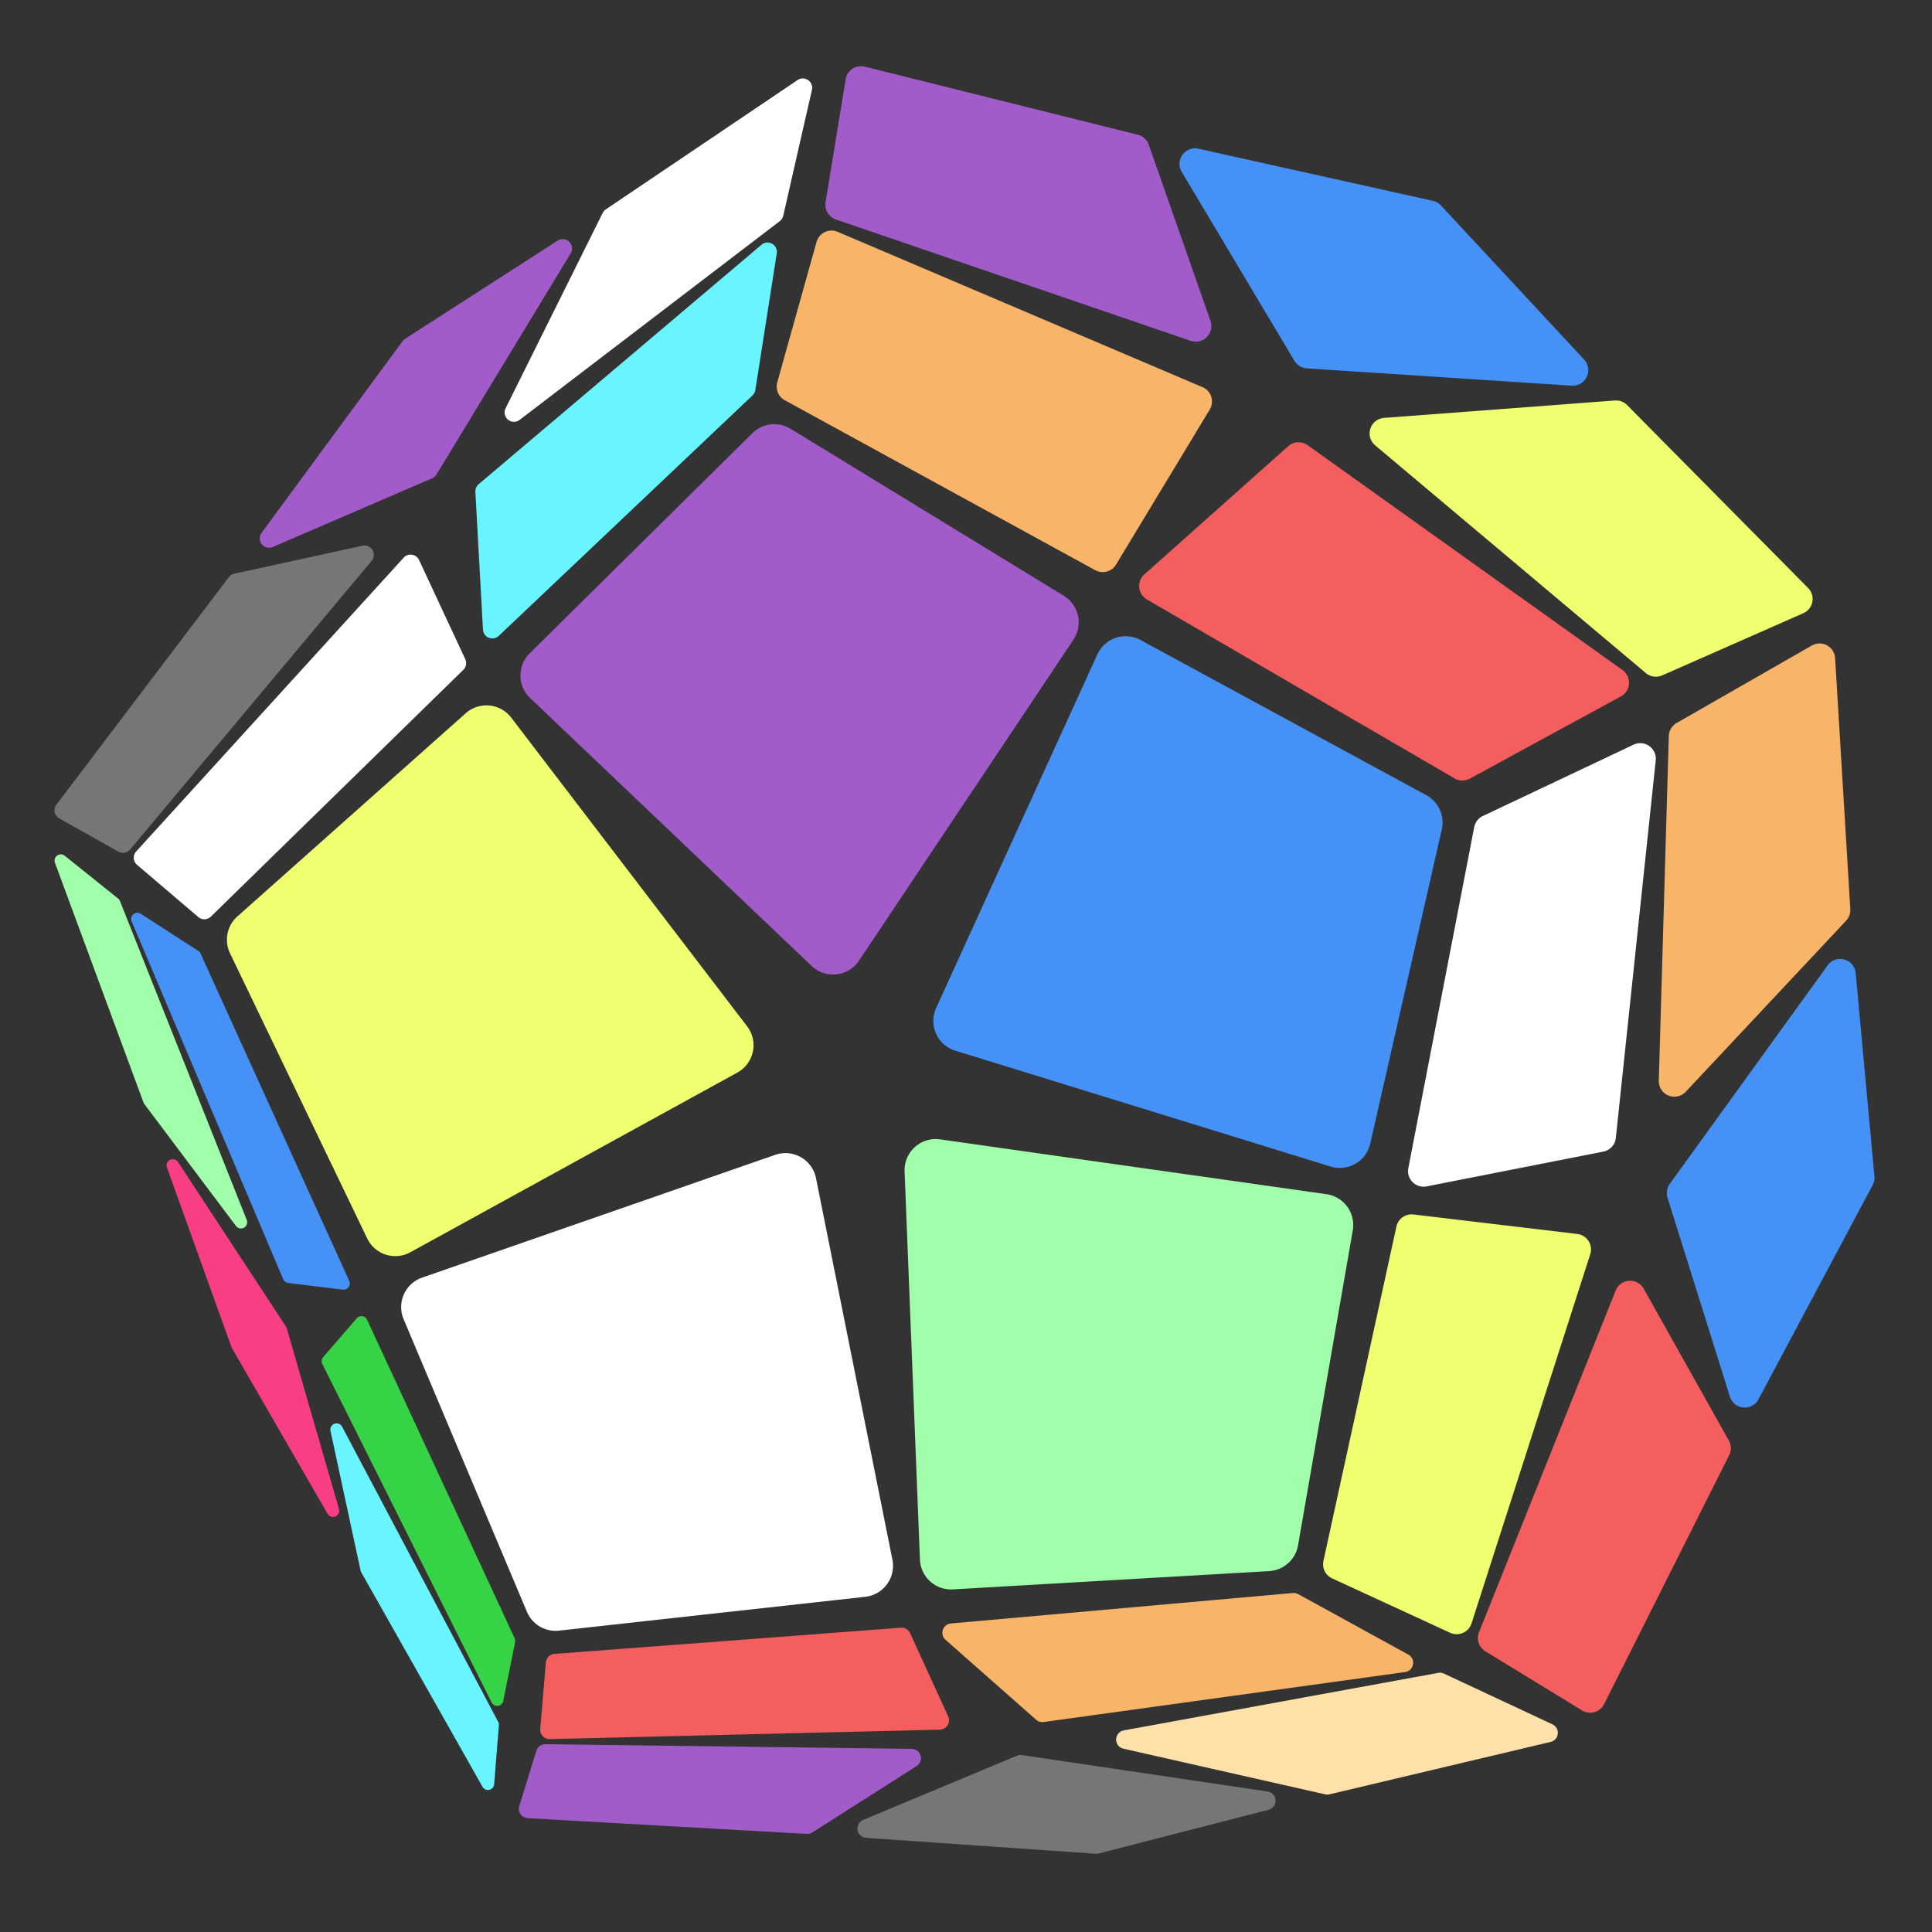 <?xml version="1.0"?>
<svg xmlns="http://www.w3.org/2000/svg" width="620" height="620">
  <rect width="100%" height="100%" fill="#333333" stroke="none"/>
  <style>
    :root {
      --color-red: #f45e5e;
      --color-pink: #fa3e86ff;
      --color-blue: #4591f5;
      --color-lightblue: #68f5ffff;
      --color-green: #35d345ff;
      --color-lightgreen: #a1ffabff;
      --color-yellow: #f0ff70;
      --color-orange: #f8b468;
      --color-white: #ffffff;
      --color-tan: #ffe1a9ff;
      --color-purple: #a25ccaff;
      --color-grey: #787579ff;
    }
  </style>
  <g>
    <path d="M241.453,139.013A10,10,103.894,0,1,253.699,137.593L341.377,191.19A10,10,87.693,0,1,344.477,205.277L275.661,308.288A10,10,-279.841,0,1,260.452,309.977L170.128,224.008A10,10,88.254,0,1,169.992,209.652Z" fill="#a25ccaff" />
    <path d="M457.708,255.182A10,10,105.671,0,1,462.686,266.191L439.715,367.025A10,10,-274.323,0,1,427.015,374.359L306.567,337.175A10,10,82.646,0,1,300.418,323.471L352.142,210.026A10,10,86.006,0,1,366.013,205.387Z" fill="#4591f5" />
    <path d="M416.557,495.916A10,10,-256.838,0,1,407.282,504.188L305.787,510.053A10,10,-271.043,0,1,295.218,500.464L290.294,375.931A10,10,79.658,0,1,301.691,365.635L425.667,383.231A10,10,88.223,0,1,434.115,394.843Z" fill="#a1ffabff" />
    <path d="M179.406,523.29A10,10,-253.455,0,1,169.092,517.234L129.521,423.336A10,10,86.324,0,1,135.451,410.008L248.773,370.599A10,10,82.149,0,1,261.863,378.08L286.386,500.526A10,10,84.982,0,1,277.679,512.429Z" fill="#ffffff" />
    <path d="M73.809,305.904A10,10,105.969,0,1,76.173,294.098L149.46,228.892A10,10,85.726,0,1,164.053,230.292L239.761,329.362A10,10,81.4,0,1,236.631,344.198L131.671,401.867A10,10,-273.095,0,1,117.844,397.438Z" fill="#f0ff70" />
  </g>
  <g>
    <path d="M271.384,25.439A5,5,85.281,0,1,277.528,21.394L365.143,43.247A5,5,123.307,0,1,368.652,46.446L388.458,102.996A5,5,51.818,0,1,382.121,109.379L268.248,70.437A5,5,99.594,0,1,264.932,64.9Z" fill="#a25ccaff" />
    <path d="M459.841,64.452A5,5,145.434,0,1,462.419,65.93L508.36,115.377A5,5,43.364,0,1,504.371,123.77L419.362,118.211A5,5,-235.437,0,1,415.394,115.784L379.223,55.161A5,5,46.638,0,1,384.602,47.718Z" fill="#4591f5" />
    <path d="M580.241,188.696A5,5,69.081,0,1,578.703,196.789L533.411,216.744A5,5,-243.849,0,1,528.176,215.995L441.31,142.921A5,5,44.383,0,1,444.153,134.108L518.225,128.524A5,5,130.385,0,1,522.156,129.993Z" fill="#f0ff70" />
    <path d="M471.692,249.865A5,5,-238.743,0,1,466.787,249.795L368.061,192.377A5,5,71.892,0,1,367.248,184.322L413.388,143.198A5,5,102.762,0,1,419.621,142.861L520.679,215.018A5,5,64.089,0,1,520.164,223.479Z" fill="#f45e5e" />
    <path d="M251.844,128.438A5,5,103.071,0,1,249.43,122.705L262.036,77.644A5,5,82.566,0,1,268.81,74.391L385.9,124.243A5,5,81.911,0,1,388.22,131.43L358.148,181.18A5,5,-267.549,0,1,351.468,182.979Z" fill="#f8b468" />
  </g>
  <g>
    <path d="M581.43,207.156A5,5,63.645,0,1,588.907,211.192L593.78,291.74A5,5,133.389,0,1,592.437,295.461L540.969,350.367A5,5,41.484,0,1,532.324,346.803L535.539,236.21A5,5,121.482,0,1,538.05,232.017Z" fill="#f8b468" />
    <path d="M601.523,377.5A5,5,146.68,0,1,600.956,380.31L564.323,449.049A5,5,-314.535,0,1,555.139,448.193L535.12,384.352A5,5,126.747,0,1,535.838,379.928L586.482,309.82A5,5,41.108,0,1,595.514,312.289Z" fill="#4591f5" />
    <path d="M514.779,546.873A5,5,-274.772,0,1,507.703,548.895L476.672,529.922A5,5,99.647,0,1,474.638,523.8L518.484,414.149A5,5,51.065,0,1,527.488,413.561L554.802,462.294A5,5,124.06,0,1,554.908,466.983Z" fill="#f45e5e" />
    <path d="M427.499,506.522A5,5,102.431,0,1,424.707,500.915L448.122,393.635A5,5,95.525,0,1,453.598,389.737L506.163,395.993A5,5,78.959,0,1,510.332,402.488L472.228,520.968A5,5,-276.916,0,1,465.375,523.978Z" fill="#f0ff70" />
    <path d="M473.09,265.437A5,5,126.264,0,1,475.86,261.866L524.233,238.969A5,5,58.636,0,1,531.344,244.014L518.538,365.182A5,5,-252.83,0,1,514.531,369.562L457.823,380.726A5,5,67.929,0,1,451.948,374.872Z" fill="#ffffff" />
  </g>
  <g>
    <path d="M414.89,511.211A3,3,146.136,0,1,416.601,511.57L451.948,530.979A3,3,36.639,0,1,450.915,536.58L334.904,552.612A3,3,-229.298,0,1,332.508,551.889L303.432,526.228A3,3,46.523,0,1,305.151,520.991Z" fill="#f8b468" />
    <path d="M498.196,553.36A3,3,38.397,0,1,497.617,558.997L426.626,575.82A3,3,-206.08,0,1,425.272,575.827L360.52,561.178A3,3,23.112,0,1,360.643,555.3L461.567,536.842A3,3,144.571,0,1,463.378,537.076Z" fill="#ffe1a9ff" />
    <path d="M352.58,594.799A3,3,-198.385,0,1,351.626,594.886L277.959,589.786A3,3,26.623,0,1,277.01,584.025L326.33,563.431A3,3,148.917,0,1,327.925,563.232L406.782,574.906A3,3,22.845,0,1,407.09,580.779Z" fill="#787579ff" />
    <path d="M169.339,583.475A3,3,76.072,0,1,166.641,579.596L172.119,561.844A3,3,106.421,0,1,175.023,559.729L292.57,561.222A3,3,33.208,0,1,294.143,566.753L260.685,588.051A3,3,-215.701,0,1,258.905,588.516Z" fill="#a25ccaff" />
    <path d="M175.174,533.495A3,3,99.175,0,1,177.937,530.757L289.114,522.348A3,3,110.226,0,1,292.069,524.093L304.281,550.824A3,3,66.834,0,1,301.625,555.07L176.425,558.099A3,3,83.765,0,1,173.363,554.846Z" fill="#f45e5e" />
  </g>
  <g>
    <path d="M17.637,276.87A2,2,31.021,0,1,20.764,274.617L37.887,288.339A2,2,150.389,0,1,38.495,289.161L79.176,391.485A2,2,15.237,0,1,75.718,393.426L46.326,354.304A2,2,-196.647,0,1,46.049,353.796Z" fill="#a1ffabff" />
    <path d="M63.617,305.142A2,2,147.284,0,1,64.353,305.994L112.076,411.046A2,2,58.615,0,1,110.013,413.859L92.478,411.72A2,2,-240.095,0,1,90.879,410.515L42.256,295.697A2,2,34.196,0,1,45.182,293.237Z" fill="#4591f5" />
    <path d="M165.164,525.755A2,2,143.709,0,1,165.31,526.992L161.501,545.828A2,2,-321.993,0,1,157.752,546.326L103.427,437.723A2,2,112.577,0,1,103.703,435.521L114.474,423.063A2,2,65.707,0,1,117.802,423.53Z" fill="#35d345ff" />
    <path d="M158.58,572.58A2,2,-325.945,0,1,154.846,573.405L115.93,504.585A2,2,-197.332,0,1,115.716,504.022L106.061,459.196A2,2,15.717,0,1,109.784,457.84L159.868,552.546A2,2,147.56,0,1,160.094,553.64Z" fill="#68f5ffff" />
    <path d="M74.409,432.565A2,2,-190.221,0,1,74.26,432.242L53.581,374.685A2,2,13.507,0,1,57.135,372.912L91.775,425.708A2,2,162.844,0,1,92.024,426.25L108.777,484.244A2,2,13.871,0,1,105.123,485.798Z" fill="#fa3e86ff" />
  </g>
  <g>
    <path d="M255.953,25.69A3,3,43.169,0,1,260.555,28.844L251.351,69.242A3,3,-219.787,0,1,250.247,70.959L166.757,134.742A3,3,26.195,0,1,162.249,131.023L193.398,68.349A3,3,150.423,0,1,194.407,67.197Z" fill="#ffffff" />
    <path d="M242.388,125.18A3,3,-217.626,0,1,241.488,126.893L160.052,204.064A3,3,-310.3,0,1,154.993,202.052L152.552,157.84A3,3,127.092,0,1,153.609,155.385L244.369,78.548A3,3,40.834,0,1,249.271,81.302Z" fill="#68f5ffff" />
    <path d="M67.678,294.146A3,3,-264.775,0,1,63.636,294.284L43.98,277.541A3,3,88.108,0,1,43.708,273.237L129.546,178.962A3,3,67.299,0,1,134.483,179.715L149.312,211.543A3,3,109.367,0,1,148.69,214.956Z" fill="#ffffff" />
    <path d="M19.021,262.645A3,3,82.152,0,1,18.099,258.217L73.421,185.233A3,3,139.477,0,1,75.172,184.114L116.321,175.131A3,3,37.767,0,1,119.262,179.987L41.768,272.61A3,3,-259.396,0,1,37.998,273.301Z" fill="#787579ff" />
    <path d="M129.182,109.486A3,3,159.09,0,1,129.976,108.74L178.958,77.224A3,3,25.99,0,1,183.146,81.303L140.067,152.291A3,3,-215.432,0,1,138.69,153.489L87.547,175.532A3,3,30.352,0,1,83.943,171Z" fill="#a25ccaff" />
  </g>
</svg>